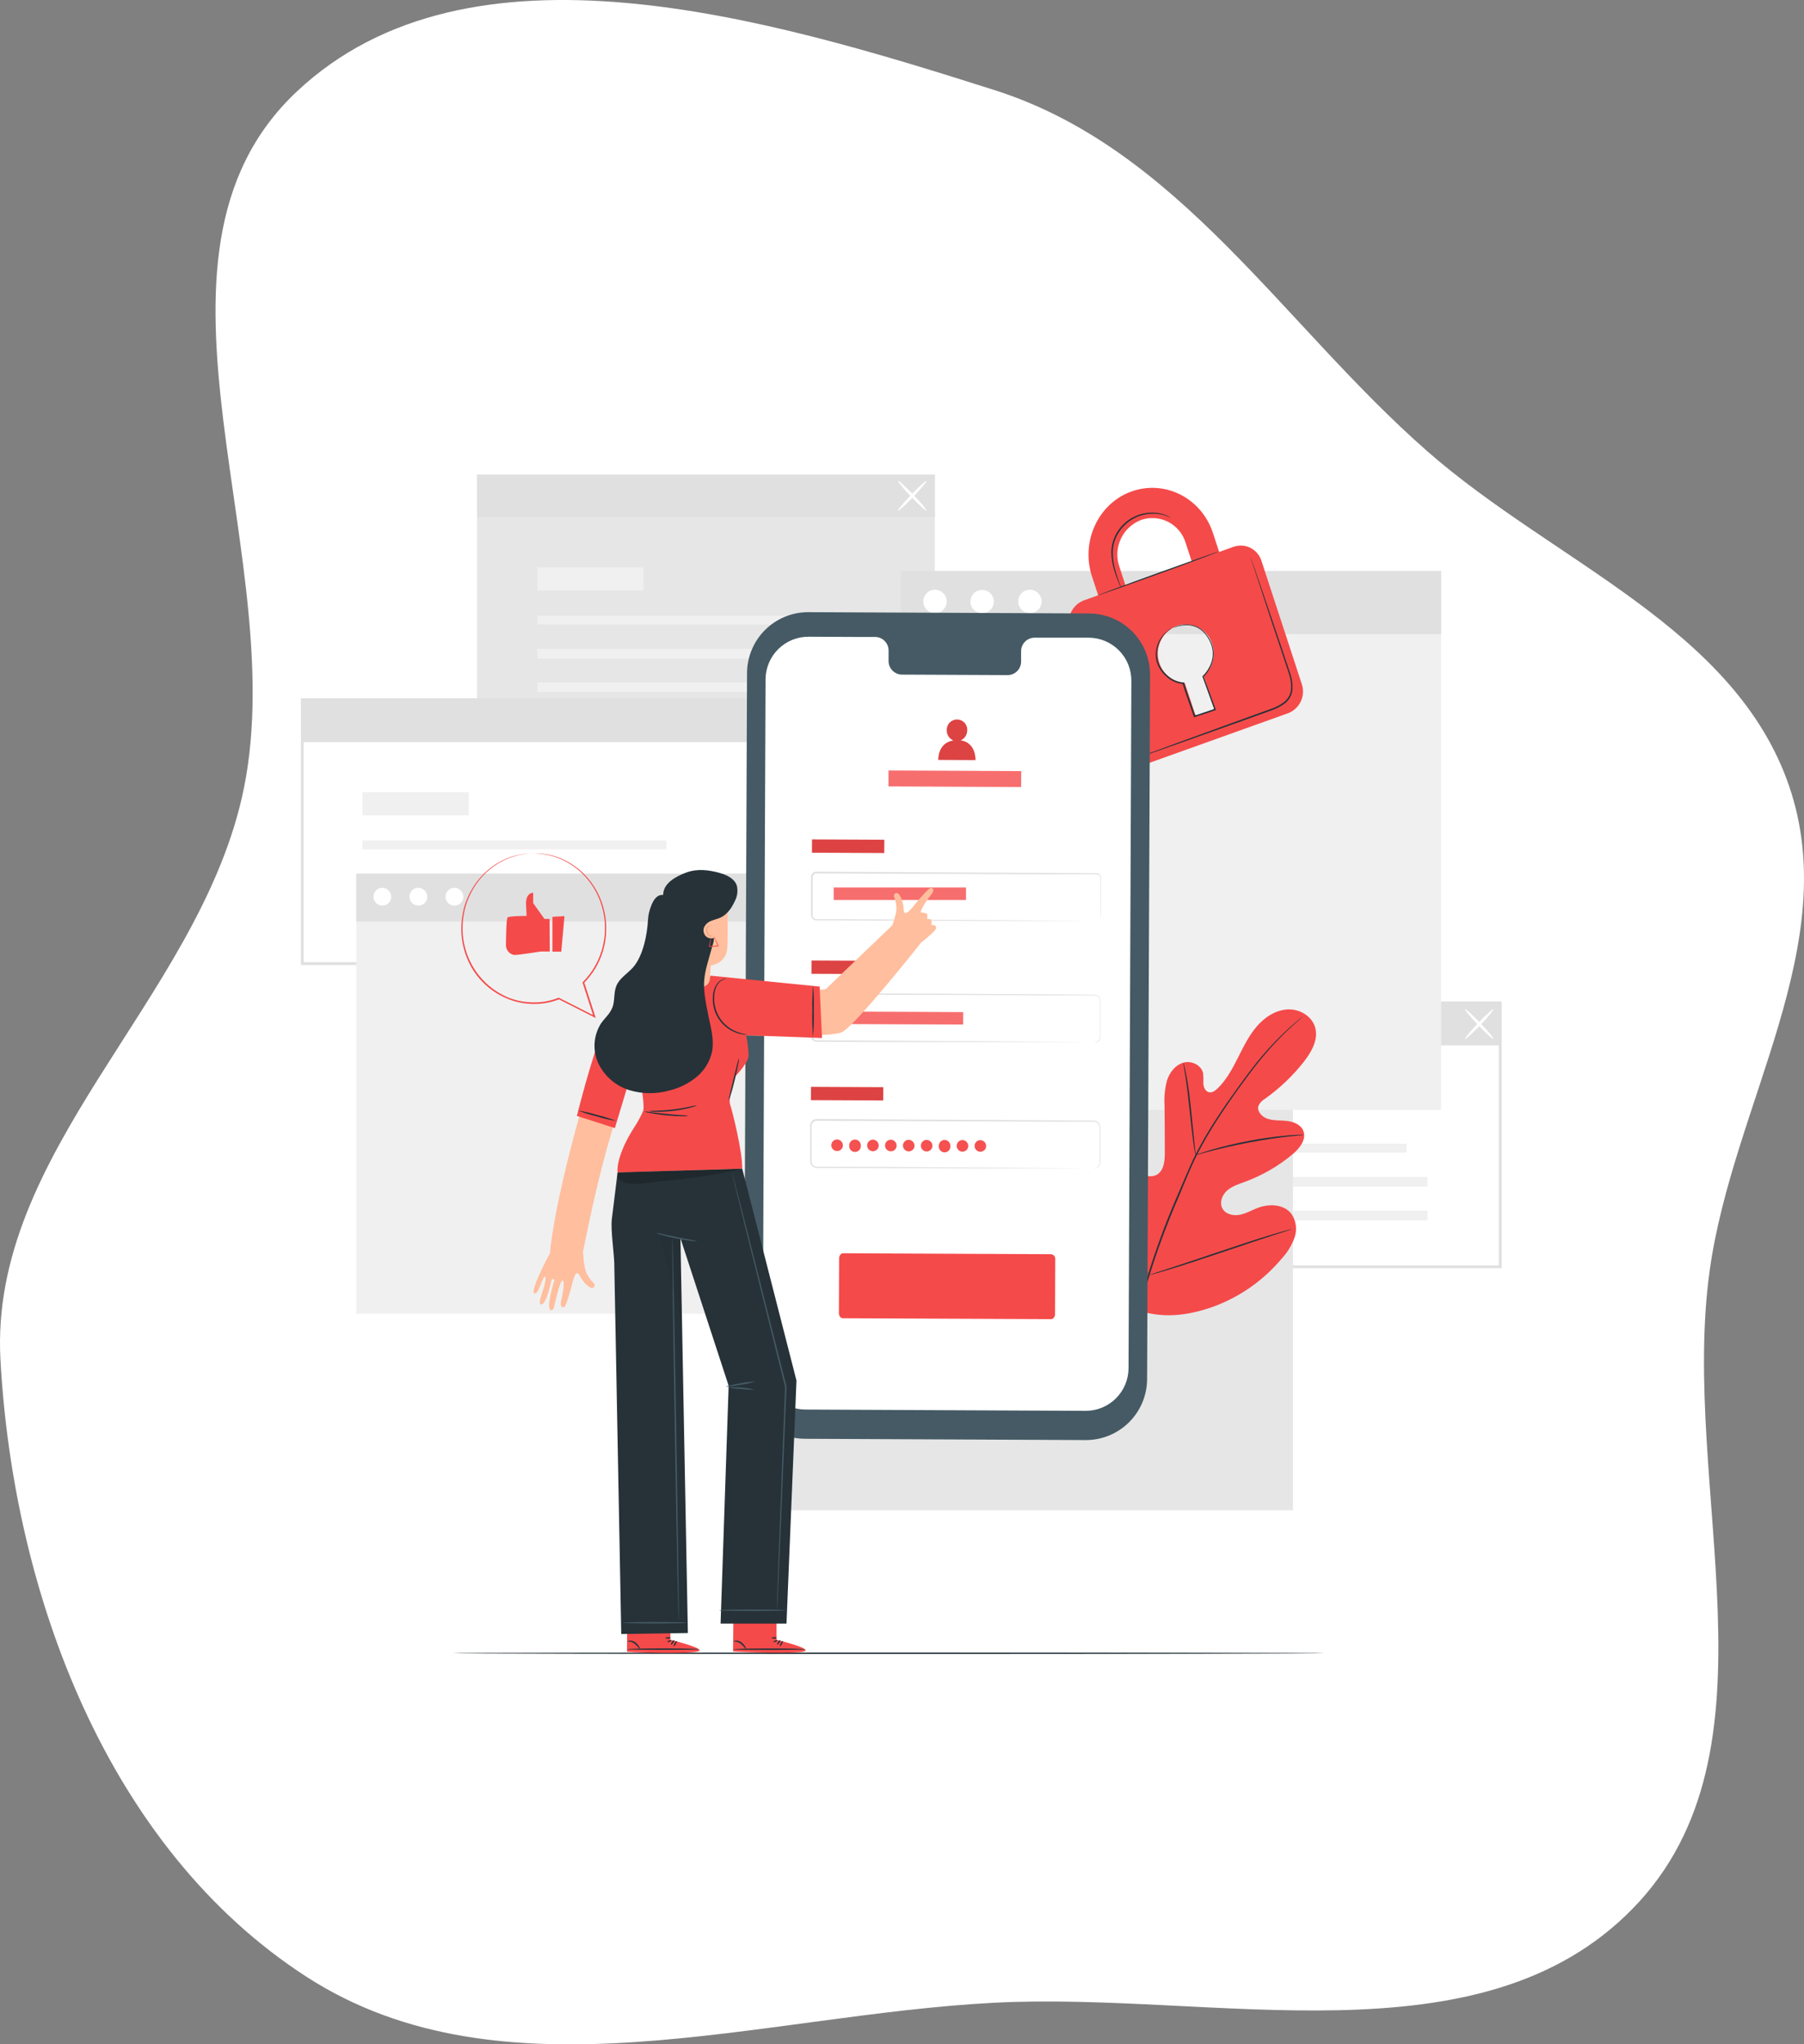 <svg width="181" height="205" viewBox="0 0 181 205" fill="none" xmlns="http://www.w3.org/2000/svg">
<rect x="0" y="0" width="181" height="205" fill="#808080" stroke="none"/>
<path fill-rule="evenodd" clip-rule="evenodd" d="M99.789 9.038C118.293 14.924 128.702 32.559 143.252 45.291C155.947 56.401 174.032 62.932 179.496 78.79C184.983 94.715 173.86 110.723 171.539 127.387C168.5 149.205 179.299 175.538 163.814 191.387C148.456 207.107 121.879 199.692 99.789 200.826C76.21 202.036 50.497 210.984 30.74 198.217C10.798 185.33 1.341 159.869 0.046 136.369C-1.102 115.52 19.481 100.469 24.235 80.123C29.77 56.437 11.944 25.959 29.767 9.191C47.089 -7.107 77.015 1.793 99.789 9.038Z" fill="white"/>
<path d="M150.663 127.168H104.446V100.424H150.663V127.168ZM104.728 126.886H150.381V100.706H104.728V126.886Z" fill="#E0E0E0"/>
<path d="M141.129 114.684H110.636V115.578H141.129V114.684Z" fill="#F0F0F0"/>
<path d="M143.229 118.017H110.636V118.993H143.229V118.017Z" fill="#F0F0F0"/>
<path d="M143.229 121.39H110.636V122.366H143.229V121.39Z" fill="#F0F0F0"/>
<path d="M121.293 109.842H110.636V112.163H121.293V109.842Z" fill="#F0F0F0"/>
<path d="M150.522 100.565H104.595V104.823H150.522V100.565Z" fill="#E0E0E0"/>
<path d="M146.989 104.185C146.929 104.129 147.522 103.416 148.308 102.592C149.095 101.769 149.786 101.145 149.842 101.199C149.899 101.253 149.309 101.969 148.523 102.795C147.736 103.621 147.045 104.242 146.989 104.185Z" fill="white"/>
<path d="M149.848 104.185C149.792 104.242 149.104 103.621 148.314 102.795C147.524 101.969 146.935 101.255 146.994 101.199C147.053 101.143 147.739 101.763 148.528 102.592C149.318 103.421 149.902 104.129 149.848 104.185Z" fill="white"/>
<path d="M93.792 47.602H47.865V74.068H93.792V47.602Z" fill="#E6E6E6"/>
<path d="M84.401 61.725H53.909V62.619H84.401V61.725Z" fill="#F0F0F0"/>
<path d="M86.502 65.058H53.909V66.034H86.502V65.058Z" fill="#F0F0F0"/>
<path d="M86.502 68.431H53.909V69.406H86.502V68.431Z" fill="#F0F0F0"/>
<path d="M64.566 56.883H53.909V59.204H64.566V56.883Z" fill="#F0F0F0"/>
<path d="M93.792 47.602H47.865V51.86H93.792V47.602Z" fill="#E0E0E0"/>
<path d="M90.103 51.203C90.044 51.15 90.636 50.433 91.423 49.61C92.21 48.786 92.901 48.163 92.957 48.22C93.014 48.276 92.424 48.989 91.638 49.813C90.851 50.636 90.16 51.254 90.103 51.203Z" fill="white"/>
<path d="M92.957 51.203C92.901 51.26 92.213 50.639 91.423 49.813C90.634 48.987 90.044 48.276 90.103 48.22C90.163 48.163 90.848 48.784 91.638 49.61C92.427 50.436 93.016 51.15 92.957 51.203Z" fill="white"/>
<path d="M76.398 96.766H30.19V70.018H76.398V96.766ZM30.472 96.484H76.116V70.3H30.472V96.484Z" fill="#E0E0E0"/>
<path d="M66.867 84.282H36.374V85.176H66.867V84.282Z" fill="#F0F0F0"/>
<path d="M68.968 87.615H36.374V88.591H68.968V87.615Z" fill="#F0F0F0"/>
<path d="M68.968 90.988H36.374V91.963H68.968V90.988Z" fill="#F0F0F0"/>
<path d="M47.031 79.44H36.374V81.761H47.031V79.44Z" fill="#F0F0F0"/>
<path d="M76.257 70.159H30.331V74.418H76.257V70.159Z" fill="#E0E0E0"/>
<path d="M129.727 102.894H75.499V151.443H129.727V102.894Z" fill="#E6E6E6"/>
<path d="M78.226 87.601H35.745V131.737H78.226V87.601Z" fill="#F0F0F0"/>
<path d="M78.226 87.601H35.745V92.409H78.226V87.601Z" fill="#E0E0E0"/>
<path d="M39.253 89.956C39.245 90.13 39.187 90.298 39.084 90.44C38.982 90.581 38.84 90.689 38.677 90.75C38.513 90.812 38.336 90.824 38.165 90.785C37.995 90.746 37.84 90.659 37.719 90.532C37.599 90.406 37.518 90.248 37.486 90.076C37.455 89.904 37.475 89.727 37.543 89.567C37.612 89.406 37.726 89.269 37.871 89.173C38.017 89.077 38.188 89.025 38.362 89.025C38.603 89.031 38.833 89.132 39 89.307C39.167 89.481 39.258 89.714 39.253 89.956V89.956Z" fill="white"/>
<path d="M42.871 89.956C42.864 90.131 42.806 90.3 42.703 90.442C42.6 90.584 42.458 90.693 42.294 90.755C42.13 90.817 41.952 90.83 41.781 90.791C41.609 90.752 41.454 90.664 41.333 90.537C41.211 90.411 41.13 90.251 41.099 90.079C41.067 89.906 41.087 89.728 41.156 89.567C41.225 89.406 41.34 89.269 41.487 89.172C41.633 89.076 41.805 89.025 41.98 89.025C42.221 89.031 42.451 89.132 42.618 89.307C42.785 89.481 42.876 89.714 42.871 89.956V89.956Z" fill="white"/>
<path d="M46.489 89.956C46.482 90.131 46.424 90.3 46.321 90.442C46.218 90.584 46.076 90.693 45.912 90.755C45.748 90.817 45.57 90.83 45.399 90.791C45.228 90.752 45.072 90.664 44.95 90.537C44.829 90.411 44.748 90.251 44.717 90.079C44.685 89.906 44.705 89.728 44.774 89.567C44.843 89.406 44.958 89.269 45.105 89.172C45.251 89.076 45.423 89.025 45.598 89.025C45.84 89.031 46.069 89.132 46.236 89.307C46.403 89.481 46.494 89.714 46.489 89.956V89.956Z" fill="white"/>
<path d="M144.597 57.255H90.369V111.303H144.597V57.255Z" fill="#F0F0F0"/>
<path d="M144.597 57.255H90.369V63.586H144.597V57.255Z" fill="#E0E0E0"/>
<path d="M94.988 60.357C94.978 60.587 94.9 60.809 94.765 60.996C94.63 61.182 94.443 61.325 94.228 61.407C94.012 61.488 93.778 61.504 93.553 61.453C93.328 61.402 93.123 61.286 92.964 61.12C92.805 60.954 92.698 60.744 92.656 60.518C92.615 60.291 92.641 60.057 92.731 59.845C92.821 59.633 92.972 59.453 93.164 59.325C93.356 59.198 93.581 59.13 93.812 59.13C94.13 59.138 94.433 59.271 94.653 59.501C94.874 59.731 94.994 60.038 94.988 60.357V60.357Z" fill="white"/>
<path d="M99.407 59.528C99.563 59.698 99.666 59.91 99.703 60.138C99.739 60.365 99.708 60.599 99.613 60.809C99.518 61.02 99.363 61.197 99.168 61.32C98.972 61.443 98.745 61.505 98.514 61.5C98.284 61.495 98.059 61.422 97.87 61.29C97.68 61.158 97.534 60.973 97.449 60.759C97.364 60.544 97.343 60.309 97.391 60.084C97.438 59.858 97.551 59.651 97.715 59.488C97.945 59.27 98.252 59.151 98.569 59.158C98.886 59.166 99.187 59.299 99.407 59.528V59.528Z" fill="white"/>
<path d="M104.514 60.357C104.504 60.587 104.426 60.809 104.291 60.996C104.156 61.182 103.969 61.325 103.754 61.407C103.538 61.488 103.303 61.504 103.079 61.453C102.854 61.402 102.649 61.286 102.49 61.12C102.331 60.954 102.223 60.744 102.182 60.518C102.141 60.291 102.167 60.057 102.257 59.845C102.347 59.633 102.498 59.453 102.69 59.325C102.882 59.198 103.107 59.13 103.338 59.13C103.656 59.138 103.959 59.271 104.179 59.501C104.399 59.731 104.52 60.038 104.514 60.357V60.357Z" fill="white"/>
<path d="M132.883 165.783C132.883 165.822 113.301 165.856 89.153 165.856C65.005 165.856 45.415 165.822 45.415 165.783C45.415 165.743 64.994 165.709 89.153 165.709C113.312 165.709 132.883 165.746 132.883 165.783Z" fill="#263238"/>
<path d="M113.803 131.26C109.446 128.217 108.459 122.569 108.631 117.49C108.659 116.644 108.566 115.747 108.969 115.006C109.373 114.264 110.314 113.754 111.073 114.109C111.702 114.405 111.975 115.138 112.328 115.745C112.798 116.552 113.487 117.21 114.316 117.642C114.855 117.924 115.523 118.094 116.056 117.8C116.789 117.397 116.874 116.39 116.868 115.544C116.868 113.971 116.859 112.399 116.84 110.829C116.789 109.986 116.875 109.141 117.094 108.325C117.356 107.524 117.94 106.783 118.738 106.557C119.536 106.331 120.531 106.797 120.712 107.62C120.743 107.969 120.751 108.319 120.737 108.669C120.76 109.022 120.923 109.408 121.253 109.515C121.583 109.622 121.927 109.377 122.181 109.129C123.05 108.283 123.642 107.18 124.192 106.092C124.742 105.003 125.28 103.884 126.07 102.956C126.859 102.028 127.951 101.292 129.172 101.222C130.393 101.151 131.665 101.901 131.969 103.086C132.274 104.27 131.583 105.48 130.841 106.441C129.722 107.869 128.403 109.127 126.924 110.178C126.636 110.336 126.405 110.582 126.267 110.88C126.084 111.444 126.617 112.008 127.172 112.186C127.801 112.394 128.484 112.33 129.146 112.409C129.809 112.488 130.514 112.775 130.765 113.396C131.109 114.258 130.387 115.161 129.679 115.753C128.258 116.937 126.644 117.869 124.908 118.508C124.288 118.734 123.636 118.934 123.134 119.368C122.632 119.803 122.333 120.561 122.635 121.156C122.937 121.751 123.712 121.94 124.364 121.819C125.015 121.698 125.593 121.348 126.214 121.114C127.373 120.677 128.867 120.756 129.598 121.757C129.824 122.102 129.967 122.494 130.016 122.904C130.065 123.313 130.018 123.729 129.88 124.117C129.597 124.89 129.163 125.599 128.602 126.201C126.755 128.408 124.355 130.085 121.648 131.06C118.961 131.991 116.47 132.244 113.8 131.266" fill="#F54A4A"/>
<path d="M130.728 101.918C130.728 101.918 130.703 101.946 130.647 101.997L130.396 102.22C130.176 102.417 129.851 102.705 129.442 103.086C128.283 104.162 127.207 105.324 126.222 106.563C125.593 107.344 124.942 108.229 124.248 109.191C123.554 110.153 122.838 111.19 122.127 112.293C121.37 113.456 120.676 114.659 120.049 115.897C119.722 116.543 119.434 117.217 119.138 117.905L118.264 120.006C117.112 122.652 116.108 125.361 115.258 128.119C114.573 130.376 114.101 132.691 113.848 135.036C113.684 136.619 113.657 138.212 113.769 139.799C113.814 140.363 113.856 140.795 113.896 141.088C113.913 141.229 113.924 141.342 113.935 141.424V141.539C113.923 141.502 113.915 141.465 113.91 141.426C113.896 141.345 113.879 141.235 113.856 141.094C113.806 140.812 113.752 140.366 113.701 139.802C113.565 138.212 113.575 136.613 113.729 135.025C113.967 132.67 114.429 130.343 115.108 128.076C115.951 125.31 116.952 122.595 118.106 119.944L119.003 117.851C119.299 117.166 119.589 116.486 119.919 115.838C120.551 114.596 121.25 113.39 122.015 112.225C122.737 111.097 123.464 110.076 124.149 109.123C124.835 108.17 125.497 107.279 126.123 106.501C127.118 105.266 128.209 104.111 129.386 103.049C129.803 102.674 130.136 102.392 130.362 102.203L130.624 101.991C130.656 101.963 130.691 101.939 130.728 101.918V101.918Z" fill="#263238"/>
<path d="M119.956 115.832C119.916 115.716 119.889 115.596 119.874 115.474C119.829 115.24 119.778 114.91 119.719 114.481C119.598 113.635 119.474 112.476 119.341 111.193C119.209 109.91 119.059 108.748 118.935 107.911C118.87 107.493 118.814 107.158 118.774 106.924C118.744 106.804 118.728 106.681 118.726 106.557C118.775 106.67 118.81 106.788 118.831 106.91C118.893 107.141 118.963 107.474 119.042 107.894C119.203 108.74 119.361 109.89 119.494 111.176C119.626 112.462 119.739 113.59 119.826 114.467C119.869 114.862 119.905 115.198 119.933 115.465C119.955 115.586 119.963 115.709 119.956 115.832V115.832Z" fill="#263238"/>
<path d="M130.807 113.807C130.67 113.837 130.53 113.854 130.39 113.858C130.108 113.883 129.708 113.917 129.211 113.974C128.219 114.081 126.854 114.278 125.356 114.56C123.859 114.842 122.514 115.161 121.546 115.406C121.064 115.53 120.675 115.643 120.418 115.719C120.281 115.768 120.14 115.802 119.995 115.821C120.126 115.755 120.262 115.701 120.402 115.66C120.667 115.567 121.05 115.437 121.53 115.299C122.491 115.017 123.836 114.682 125.339 114.394C126.613 114.15 127.897 113.972 129.189 113.858C129.688 113.816 130.091 113.799 130.373 113.793C130.518 113.783 130.663 113.788 130.807 113.807Z" fill="#263238"/>
<path d="M115.247 127.879C115.217 127.838 115.192 127.794 115.173 127.746L114.987 127.355C114.826 127.013 114.609 126.509 114.35 125.891C113.825 124.65 113.157 122.913 112.446 120.984C111.736 119.055 111.081 117.318 110.585 116.063C110.343 115.454 110.142 114.955 109.993 114.583L109.835 114.179C109.813 114.133 109.798 114.084 109.79 114.033C109.82 114.074 109.845 114.118 109.863 114.165L110.049 114.557C110.207 114.899 110.427 115.403 110.687 116.021C111.211 117.262 111.88 118.999 112.59 120.928C113.301 122.857 113.955 124.594 114.451 125.849C114.694 126.458 114.894 126.957 115.041 127.329C115.106 127.49 115.159 127.611 115.201 127.732C115.223 127.779 115.239 127.828 115.247 127.879V127.879Z" fill="#263238"/>
<path d="M129.651 123.235C129.606 123.26 129.558 123.28 129.507 123.294L129.09 123.435L127.547 123.934C126.245 124.357 124.445 124.96 122.471 125.626C120.497 126.291 118.69 126.884 117.379 127.278C116.724 127.479 116.191 127.631 115.822 127.732L115.396 127.842C115.347 127.858 115.296 127.869 115.244 127.873C115.289 127.848 115.337 127.828 115.388 127.814L115.805 127.673L117.347 127.174C118.65 126.751 120.449 126.148 122.423 125.482C124.397 124.817 126.202 124.224 127.514 123.83C128.171 123.629 128.701 123.477 129.073 123.376L129.499 123.266C129.548 123.25 129.599 123.239 129.651 123.235V123.235Z" fill="#263238"/>
<path d="M123.774 54.83L122.322 55.349L121.699 53.451C120.554 49.951 116.905 48.093 113.552 49.274C110.199 50.456 108.414 54.294 109.559 57.794L110.182 59.691L108.724 60.213C108.168 60.429 107.717 60.85 107.463 61.39C107.21 61.93 107.175 62.547 107.365 63.112L111.406 75.461C111.49 75.741 111.629 76.001 111.815 76.226C112.002 76.451 112.231 76.636 112.491 76.77C112.75 76.905 113.034 76.986 113.325 77.008C113.616 77.031 113.909 76.995 114.186 76.902L129.237 71.519C129.8 71.303 130.258 70.878 130.514 70.332C130.77 69.786 130.804 69.162 130.61 68.591L126.566 56.243C126.48 55.964 126.339 55.705 126.15 55.481C125.962 55.258 125.731 55.075 125.47 54.943C125.21 54.812 124.925 54.733 124.634 54.714C124.342 54.694 124.05 54.734 123.774 54.83V54.83ZM112.303 56.804C111.994 55.894 112.049 54.9 112.457 54.03C112.865 53.16 113.594 52.481 114.491 52.137C114.934 51.985 115.403 51.924 115.87 51.958C116.336 51.992 116.792 52.119 117.208 52.332C117.625 52.546 117.994 52.841 118.294 53.2C118.595 53.56 118.819 53.976 118.955 54.424L119.575 56.322L112.923 58.702L112.303 56.804ZM120.763 67.762L121.795 70.915C121.814 70.978 121.807 71.046 121.778 71.105C121.748 71.164 121.696 71.209 121.634 71.231L120.187 71.747C120.13 71.763 120.068 71.756 120.016 71.728C119.963 71.699 119.923 71.651 119.905 71.595L118.865 68.456C118.291 68.425 117.74 68.219 117.287 67.866C116.833 67.513 116.498 67.03 116.327 66.482C116.081 65.757 116.126 64.965 116.452 64.272C116.777 63.58 117.358 63.039 118.072 62.765C118.425 62.645 118.799 62.596 119.17 62.623C119.542 62.65 119.905 62.752 120.237 62.922C120.569 63.092 120.863 63.327 121.102 63.613C121.341 63.899 121.52 64.23 121.628 64.587C121.81 65.144 121.825 65.742 121.671 66.308C121.518 66.873 121.203 67.382 120.765 67.771L120.763 67.762Z" fill="#F54A4A"/>
<path d="M122.257 55.315C122.257 55.354 119.564 56.367 116.214 57.571C112.864 58.775 110.131 59.742 110.117 59.714C110.103 59.686 112.81 58.665 116.163 57.458C119.516 56.251 122.243 55.278 122.257 55.315Z" fill="#263238"/>
<path d="M125.455 55.834C125.467 55.858 125.478 55.884 125.486 55.91C125.509 55.966 125.534 56.039 125.568 56.13C125.641 56.336 125.743 56.62 125.87 56.976L126.952 60.129C127.404 61.465 127.942 63.05 128.54 64.81C128.822 65.692 129.155 66.612 129.465 67.579C129.631 68.077 129.703 68.602 129.677 69.127C129.653 69.4 129.575 69.665 129.448 69.908C129.313 70.15 129.132 70.364 128.915 70.537C128.479 70.855 127.996 71.102 127.483 71.267L126.03 71.789L123.281 72.773L118.625 74.432L115.481 75.537L114.635 75.819L114.409 75.892C114.385 75.903 114.359 75.91 114.333 75.912C114.333 75.912 114.355 75.912 114.403 75.878L114.623 75.791L115.469 75.472L118.597 74.322L123.244 72.63L125.988 71.637L127.44 71.112C127.939 70.953 128.409 70.714 128.831 70.405C129.032 70.244 129.2 70.046 129.327 69.821C129.446 69.596 129.518 69.35 129.538 69.096C129.564 68.591 129.495 68.085 129.335 67.604C129.031 66.646 128.709 65.718 128.419 64.835C127.832 63.073 127.291 61.482 126.862 60.145C126.434 58.809 126.073 57.734 125.824 56.979C125.706 56.609 125.616 56.322 125.542 56.113L125.475 55.887C125.466 55.87 125.46 55.852 125.455 55.834V55.834Z" fill="#263238"/>
<path d="M117.514 51.945C117.514 51.945 117.364 51.872 117.088 51.759C116.694 51.608 116.278 51.524 115.856 51.511C115.231 51.489 114.608 51.607 114.034 51.855C113.336 52.163 112.738 52.663 112.311 53.296C111.881 53.927 111.65 54.672 111.648 55.436C111.654 56.062 111.749 56.684 111.93 57.283C112.077 57.796 112.229 58.205 112.331 58.49C112.391 58.635 112.44 58.784 112.477 58.936C112.397 58.8 112.33 58.658 112.277 58.51C112.162 58.228 111.995 57.828 111.832 57.311C111.631 56.706 111.522 56.074 111.507 55.436C111.5 54.644 111.736 53.868 112.184 53.214C112.626 52.558 113.248 52.043 113.975 51.731C114.567 51.481 115.209 51.371 115.85 51.409C116.281 51.431 116.704 51.531 117.099 51.705C117.205 51.754 117.307 51.81 117.404 51.874C117.444 51.892 117.481 51.916 117.514 51.945V51.945Z" fill="#263238"/>
<path d="M117.644 62.98C117.689 62.952 117.736 62.929 117.785 62.909C117.926 62.845 118.072 62.794 118.222 62.754C118.459 62.684 118.705 62.642 118.952 62.63C119.289 62.612 119.626 62.663 119.942 62.779C120.664 63.033 121.327 63.769 121.654 64.753C121.811 65.281 121.811 65.844 121.654 66.372C121.48 66.945 121.168 67.467 120.746 67.892L120.763 67.816C121.138 68.845 121.547 69.962 121.97 71.127L121.995 71.197L121.924 71.222L121.279 71.437L119.869 71.908L119.798 71.93L119.776 71.86C119.389 70.692 118.966 69.604 118.648 68.535L118.71 68.583C118.158 68.537 117.633 68.33 117.198 67.988C116.805 67.685 116.482 67.3 116.253 66.86C116.047 66.469 115.944 66.032 115.954 65.591C115.967 65.14 116.08 64.697 116.284 64.294C116.489 63.891 116.78 63.539 117.136 63.262C117.283 63.142 117.447 63.047 117.624 62.98C117.465 63.074 117.31 63.177 117.161 63.287C116.77 63.618 116.47 64.044 116.29 64.525C116.136 64.887 116.064 65.279 116.079 65.673C116.094 66.066 116.196 66.451 116.377 66.801C116.603 67.224 116.917 67.594 117.3 67.884C117.714 68.209 118.215 68.405 118.741 68.448H118.789L118.803 68.49C119.113 69.539 119.539 70.636 119.931 71.809L119.838 71.764L121.248 71.293L121.891 71.076L121.845 71.172C121.425 70.007 121.019 68.888 120.647 67.858V67.816L120.681 67.782C121.091 67.375 121.396 66.875 121.572 66.324C121.721 65.819 121.721 65.281 121.572 64.776C121.264 63.828 120.63 63.109 119.942 62.855C119.637 62.738 119.312 62.683 118.986 62.695C118.742 62.7 118.5 62.733 118.264 62.794C117.844 62.898 117.646 62.994 117.644 62.98Z" fill="#263238"/>
<path d="M108.927 144.404L80.758 144.275C79.131 144.266 77.575 143.611 76.43 142.456C75.285 141.3 74.646 139.737 74.653 138.11L74.952 67.494C74.955 66.689 75.117 65.891 75.429 65.148C75.74 64.405 76.195 63.73 76.768 63.163C77.341 62.596 78.019 62.147 78.765 61.842C79.511 61.537 80.31 61.382 81.116 61.386L109.282 61.516C110.909 61.524 112.466 62.178 113.611 63.333C114.757 64.488 115.396 66.051 115.39 67.678L115.091 138.291C115.088 139.097 114.926 139.894 114.614 140.638C114.303 141.382 113.848 142.056 113.275 142.624C112.703 143.192 112.024 143.641 111.278 143.947C110.532 144.252 109.733 144.408 108.927 144.404V144.404Z" fill="#455A64"/>
<path d="M109.24 63.944H103.78C103.602 63.947 103.427 63.986 103.263 64.057C103.1 64.128 102.952 64.231 102.829 64.359C102.705 64.487 102.608 64.639 102.543 64.805C102.478 64.971 102.446 65.148 102.449 65.326V66.316C102.453 66.494 102.421 66.671 102.356 66.836C102.291 67.002 102.194 67.153 102.07 67.281C101.946 67.409 101.799 67.512 101.635 67.583C101.472 67.654 101.296 67.692 101.118 67.695L90.476 67.647C90.116 67.637 89.774 67.485 89.526 67.224C89.278 66.963 89.144 66.614 89.153 66.254V65.264C89.162 64.904 89.028 64.556 88.781 64.295C88.534 64.034 88.193 63.881 87.833 63.871H85.913L81.133 63.848C79.996 63.841 78.903 64.285 78.093 65.083C77.282 65.88 76.821 66.967 76.81 68.103L76.528 137.03C76.525 137.594 76.634 138.153 76.847 138.675C77.061 139.197 77.375 139.672 77.772 140.073C78.169 140.473 78.641 140.792 79.161 141.01C79.681 141.228 80.239 141.342 80.803 141.345L108.913 141.474C109.477 141.477 110.037 141.368 110.559 141.155C111.081 140.941 111.557 140.627 111.958 140.23C112.359 139.832 112.677 139.36 112.896 138.84C113.114 138.319 113.228 137.761 113.23 137.196L113.512 68.27C113.519 67.13 113.073 66.034 112.272 65.222C111.471 64.411 110.38 63.952 109.24 63.944V63.944Z" fill="white"/>
<path d="M105.458 132.278L84.556 132.188C84.339 132.188 84.165 131.951 84.167 131.664L84.19 126.196C84.19 125.914 84.368 125.671 84.585 125.671L105.487 125.767C105.607 125.788 105.715 125.854 105.787 125.952C105.86 126.051 105.891 126.173 105.876 126.294L105.856 131.757C105.856 132.047 105.676 132.281 105.458 132.278Z" fill="#F54A4A"/>
<path d="M88.726 84.206L81.473 84.173L81.467 85.504L88.72 85.537L88.726 84.206Z" fill="#F54A4A"/>
<path opacity="0.1" d="M88.726 84.206L81.473 84.173L81.467 85.504L88.72 85.537L88.726 84.206Z" fill="black"/>
<path d="M109.987 92.378C110.044 92.372 110.1 92.359 110.154 92.339C110.232 92.308 110.3 92.256 110.349 92.189C110.399 92.121 110.429 92.041 110.436 91.958C110.436 91.51 110.436 90.855 110.436 90.015C110.436 89.595 110.436 89.124 110.436 88.605C110.436 88.478 110.436 88.346 110.436 88.213C110.454 88.084 110.426 87.953 110.357 87.844C110.318 87.791 110.267 87.748 110.209 87.718C110.151 87.688 110.087 87.672 110.021 87.671H109.581H105.506L81.92 87.584C81.859 87.583 81.8 87.597 81.746 87.624C81.692 87.651 81.645 87.69 81.61 87.739C81.541 87.85 81.516 87.981 81.536 88.109C81.536 88.391 81.536 88.673 81.536 88.955C81.536 89.519 81.536 90.083 81.536 90.647C81.536 90.929 81.536 91.211 81.536 91.493C81.525 91.624 81.525 91.756 81.536 91.887C81.551 91.944 81.579 91.996 81.617 92.04C81.655 92.084 81.703 92.119 81.756 92.141C81.812 92.163 81.871 92.174 81.931 92.172H83.367L89.63 92.206L100.233 92.271L107.382 92.327L109.325 92.35H109.829C109.945 92.35 110.001 92.35 110.001 92.35H109.829H109.325H107.382H100.233L89.63 92.316L83.367 92.291H81.931C81.852 92.294 81.773 92.28 81.7 92.251C81.626 92.219 81.56 92.171 81.507 92.11C81.454 92.049 81.416 91.977 81.395 91.899C81.379 91.825 81.373 91.749 81.378 91.673V91.464C81.378 91.182 81.378 90.9 81.378 90.618C81.378 90.054 81.378 89.49 81.378 88.926C81.378 88.644 81.378 88.362 81.378 88.08C81.373 88.005 81.373 87.93 81.378 87.855C81.389 87.772 81.421 87.693 81.472 87.626C81.52 87.558 81.585 87.503 81.659 87.465C81.734 87.427 81.816 87.408 81.9 87.409L105.487 87.539L109.561 87.567H110.001C110.079 87.567 110.155 87.586 110.224 87.622C110.293 87.658 110.352 87.71 110.396 87.773C110.476 87.896 110.508 88.043 110.486 88.188C110.486 88.32 110.486 88.453 110.486 88.58C110.486 89.093 110.486 89.564 110.486 89.99C110.486 90.836 110.467 91.484 110.461 91.935C110.454 92.022 110.423 92.105 110.37 92.174C110.318 92.244 110.247 92.297 110.165 92.327C110.112 92.36 110.05 92.378 109.987 92.378V92.378Z" fill="#E0E0E0"/>
<path d="M96.917 89H83.651V90.243H96.917V89Z" fill="#F54A4A"/>
<path opacity="0.2" d="M96.917 89H83.651V90.243H96.917V89Z" fill="white"/>
<path d="M88.676 96.348L81.423 96.315L81.417 97.647L88.67 97.679L88.676 96.348Z" fill="#F54A4A"/>
<path opacity="0.1" d="M88.676 96.348L81.423 96.315L81.417 97.647L88.67 97.679L88.676 96.348Z" fill="black"/>
<path d="M109.804 104.521C109.861 104.514 109.917 104.504 109.973 104.49C110.052 104.465 110.124 104.423 110.186 104.368C110.247 104.312 110.296 104.244 110.329 104.169C110.373 104.055 110.39 103.932 110.379 103.81C110.379 103.675 110.379 103.528 110.379 103.365C110.379 103.038 110.379 102.665 110.379 102.237V100.446C110.393 100.316 110.364 100.186 110.297 100.074C110.228 99.959 110.119 99.874 109.99 99.834C109.85 99.809 109.707 99.802 109.564 99.812H105.506L82.002 99.724C81.875 99.725 81.753 99.771 81.658 99.854C81.563 99.938 81.502 100.053 81.486 100.178C81.486 100.446 81.486 100.742 81.486 101.024C81.486 101.588 81.486 102.152 81.486 102.716C81.486 102.998 81.486 103.28 81.486 103.562C81.475 103.694 81.481 103.827 81.502 103.957C81.538 104.071 81.61 104.171 81.708 104.239C81.812 104.305 81.935 104.337 82.058 104.329H82.45H83.265L89.506 104.36L100.072 104.425L107.195 104.482L109.133 104.504H109.638H109.807H109.638H109.133H107.195H100.072L89.5 104.493L83.259 104.47H82.033C81.88 104.479 81.729 104.439 81.601 104.355C81.473 104.266 81.379 104.135 81.336 103.985C81.311 103.842 81.303 103.696 81.314 103.551C81.314 103.269 81.314 102.987 81.314 102.705C81.314 102.141 81.314 101.577 81.314 101.013C81.314 100.731 81.314 100.449 81.314 100.167C81.334 100.006 81.413 99.858 81.535 99.75C81.657 99.643 81.814 99.583 81.976 99.583L105.481 99.713L109.539 99.744C109.69 99.735 109.842 99.745 109.99 99.775C110.137 99.823 110.26 99.923 110.337 100.057C110.41 100.181 110.442 100.325 110.427 100.469C110.427 100.601 110.427 100.731 110.427 100.861C110.427 101.371 110.427 101.839 110.427 102.271C110.427 102.702 110.427 103.066 110.427 103.399C110.427 103.559 110.427 103.709 110.427 103.847C110.437 103.973 110.417 104.1 110.368 104.216C110.331 104.294 110.278 104.363 110.213 104.419C110.147 104.474 110.07 104.515 109.987 104.538C109.926 104.543 109.864 104.537 109.804 104.521V104.521Z" fill="#E0E0E0"/>
<path d="M88.621 109.018L81.369 108.985L81.362 110.316L88.615 110.349L88.621 109.018Z" fill="#F54A4A"/>
<path opacity="0.1" d="M88.621 109.018L81.369 108.985L81.362 110.316L88.615 110.349L88.621 109.018Z" fill="black"/>
<path d="M109.748 117.186C109.805 117.179 109.861 117.169 109.917 117.155C109.995 117.13 110.067 117.088 110.129 117.033C110.19 116.979 110.239 116.911 110.272 116.836C110.316 116.722 110.334 116.6 110.323 116.478C110.323 116.34 110.323 116.196 110.323 116.029C110.323 115.705 110.323 115.33 110.323 114.901V113.111C110.336 112.981 110.308 112.851 110.241 112.739C110.17 112.626 110.061 112.542 109.934 112.502C109.793 112.476 109.65 112.467 109.508 112.476H105.45L81.945 112.389C81.819 112.389 81.697 112.435 81.602 112.519C81.507 112.602 81.446 112.717 81.429 112.843C81.429 113.125 81.429 113.407 81.429 113.689C81.429 114.253 81.429 114.817 81.429 115.381C81.429 115.663 81.429 115.945 81.429 116.227C81.419 116.358 81.424 116.489 81.446 116.619C81.48 116.734 81.553 116.834 81.652 116.901C81.755 116.968 81.878 117 82.002 116.991H83.228L89.469 117.025L100.036 117.09L107.159 117.146L109.096 117.169H109.601C109.714 117.169 109.77 117.169 109.77 117.169C109.77 117.169 109.714 117.169 109.601 117.169H109.096H107.159H100.036L89.469 117.138L83.228 117.112H82.002C81.849 117.123 81.697 117.082 81.57 116.997C81.442 116.908 81.348 116.777 81.305 116.627C81.28 116.484 81.272 116.338 81.282 116.193C81.282 115.911 81.282 115.629 81.282 115.347C81.282 114.783 81.282 114.219 81.282 113.655C81.282 113.373 81.282 113.091 81.282 112.795C81.302 112.634 81.38 112.486 81.502 112.378C81.624 112.271 81.78 112.211 81.942 112.211L105.447 112.341L109.505 112.372C109.656 112.363 109.808 112.373 109.956 112.403C110.103 112.451 110.226 112.551 110.303 112.685C110.376 112.809 110.408 112.953 110.393 113.097C110.393 113.229 110.393 113.362 110.393 113.489C110.393 113.999 110.393 114.467 110.393 114.899C110.393 115.33 110.393 115.694 110.393 116.027C110.393 116.187 110.393 116.337 110.393 116.475C110.404 116.601 110.384 116.728 110.334 116.844C110.298 116.922 110.245 116.991 110.179 117.047C110.113 117.102 110.036 117.143 109.953 117.166C109.887 117.189 109.817 117.195 109.748 117.186V117.186Z" fill="#E0E0E0"/>
<path d="M96.633 101.494L83.368 101.434L83.363 102.678L96.628 102.738L96.633 101.494Z" fill="#F54A4A"/>
<path opacity="0.2" d="M96.633 101.494L83.368 101.434L83.363 102.678L96.628 102.738L96.633 101.494Z" fill="white"/>
<path d="M84.568 114.885C84.559 114.998 84.518 115.106 84.449 115.197C84.379 115.287 84.285 115.354 84.177 115.391C84.07 115.428 83.954 115.433 83.844 115.405C83.733 115.376 83.634 115.316 83.558 115.232C83.481 115.147 83.431 115.043 83.414 114.93C83.397 114.818 83.413 114.703 83.461 114.599C83.508 114.496 83.585 114.409 83.681 114.349C83.778 114.289 83.89 114.258 84.004 114.261C84.161 114.27 84.308 114.34 84.414 114.457C84.519 114.574 84.575 114.727 84.568 114.885V114.885Z" fill="#F54A4A"/>
<path d="M86.364 114.893C86.37 114.972 86.359 115.052 86.332 115.127C86.306 115.203 86.264 115.271 86.21 115.33C86.155 115.388 86.089 115.434 86.016 115.466C85.943 115.498 85.864 115.514 85.785 115.514C85.705 115.514 85.626 115.498 85.553 115.466C85.48 115.434 85.414 115.388 85.36 115.33C85.305 115.271 85.264 115.203 85.237 115.127C85.21 115.052 85.2 114.972 85.205 114.893C85.2 114.813 85.21 114.734 85.237 114.659C85.264 114.583 85.305 114.515 85.36 114.456C85.414 114.398 85.48 114.352 85.553 114.32C85.626 114.288 85.705 114.272 85.785 114.272C85.864 114.272 85.943 114.288 86.016 114.32C86.089 114.352 86.155 114.398 86.21 114.456C86.264 114.515 86.306 114.583 86.332 114.659C86.359 114.734 86.37 114.813 86.364 114.893V114.893Z" fill="#F54A4A"/>
<path d="M88.163 114.901C88.155 115.015 88.114 115.123 88.044 115.213C87.975 115.304 87.88 115.371 87.773 115.408C87.665 115.445 87.549 115.45 87.439 115.422C87.329 115.393 87.23 115.333 87.153 115.249C87.077 115.164 87.027 115.06 87.01 114.947C86.993 114.835 87.009 114.72 87.056 114.616C87.104 114.513 87.18 114.426 87.277 114.366C87.374 114.306 87.486 114.275 87.599 114.278C87.756 114.288 87.903 114.358 88.008 114.475C88.114 114.591 88.169 114.744 88.163 114.901Z" fill="#F54A4A"/>
<path d="M89.96 114.91C89.951 115.023 89.91 115.132 89.841 115.222C89.771 115.312 89.677 115.38 89.569 115.417C89.462 115.454 89.346 115.458 89.235 115.43C89.125 115.402 89.026 115.342 88.95 115.257C88.873 115.173 88.823 115.068 88.806 114.956C88.789 114.843 88.805 114.728 88.853 114.625C88.9 114.521 88.977 114.434 89.073 114.374C89.17 114.314 89.282 114.284 89.396 114.287C89.552 114.296 89.699 114.367 89.805 114.483C89.91 114.6 89.966 114.753 89.96 114.91Z" fill="#F54A4A"/>
<path d="M91.756 114.916C91.748 115.029 91.707 115.138 91.638 115.228C91.569 115.319 91.475 115.387 91.367 115.425C91.26 115.462 91.144 115.467 91.033 115.439C90.923 115.411 90.823 115.351 90.747 115.267C90.67 115.182 90.62 115.078 90.602 114.965C90.585 114.852 90.601 114.737 90.648 114.634C90.696 114.53 90.773 114.443 90.869 114.383C90.966 114.323 91.078 114.292 91.192 114.295C91.348 114.305 91.495 114.375 91.6 114.491C91.706 114.607 91.761 114.759 91.756 114.916Z" fill="#F54A4A"/>
<path d="M93.555 114.924C93.547 115.037 93.507 115.145 93.438 115.236C93.37 115.326 93.277 115.394 93.17 115.432C93.063 115.47 92.948 115.476 92.838 115.449C92.728 115.422 92.628 115.363 92.551 115.281C92.473 115.198 92.422 115.094 92.403 114.982C92.384 114.871 92.398 114.756 92.443 114.652C92.489 114.548 92.563 114.46 92.658 114.398C92.753 114.336 92.864 114.303 92.977 114.304C93.136 114.309 93.286 114.378 93.394 114.494C93.503 114.611 93.561 114.765 93.555 114.924V114.924Z" fill="#F54A4A"/>
<path d="M95.352 114.932C95.357 115.012 95.346 115.092 95.32 115.167C95.293 115.242 95.251 115.311 95.197 115.369C95.142 115.427 95.077 115.474 95.004 115.506C94.93 115.537 94.852 115.554 94.772 115.554C94.692 115.554 94.613 115.537 94.54 115.506C94.467 115.474 94.401 115.427 94.347 115.369C94.293 115.311 94.251 115.242 94.224 115.167C94.198 115.092 94.187 115.012 94.192 114.932C94.187 114.853 94.198 114.773 94.224 114.698C94.251 114.623 94.293 114.554 94.347 114.496C94.401 114.438 94.467 114.391 94.54 114.359C94.613 114.327 94.692 114.311 94.772 114.311C94.852 114.311 94.93 114.327 95.004 114.359C95.077 114.391 95.142 114.438 95.197 114.496C95.251 114.554 95.293 114.623 95.32 114.698C95.346 114.773 95.357 114.853 95.352 114.932Z" fill="#F54A4A"/>
<path d="M97.148 114.941C97.14 115.054 97.1 115.162 97.031 115.252C96.963 115.343 96.869 115.411 96.763 115.449C96.656 115.487 96.54 115.493 96.43 115.466C96.32 115.439 96.221 115.38 96.143 115.297C96.066 115.215 96.015 115.111 95.996 114.999C95.977 114.888 95.99 114.773 96.036 114.669C96.081 114.565 96.156 114.477 96.251 114.415C96.346 114.353 96.457 114.32 96.57 114.32C96.729 114.326 96.879 114.395 96.987 114.511C97.095 114.628 97.153 114.782 97.148 114.941V114.941Z" fill="#F54A4A"/>
<path d="M98.944 114.949C98.936 115.063 98.895 115.172 98.826 115.262C98.757 115.353 98.663 115.421 98.555 115.458C98.448 115.496 98.332 115.501 98.221 115.473C98.111 115.445 98.011 115.385 97.935 115.3C97.858 115.216 97.808 115.111 97.791 114.999C97.773 114.886 97.789 114.771 97.837 114.668C97.884 114.564 97.961 114.477 98.058 114.417C98.154 114.356 98.266 114.326 98.38 114.329C98.537 114.338 98.683 114.409 98.788 114.525C98.894 114.64 98.95 114.793 98.944 114.949V114.949Z" fill="#F54A4A"/>
<g opacity="0.2">
<path opacity="0.2" d="M84.568 114.885C84.559 114.998 84.518 115.106 84.449 115.197C84.379 115.287 84.285 115.354 84.177 115.391C84.07 115.428 83.954 115.433 83.844 115.405C83.733 115.376 83.634 115.316 83.558 115.232C83.481 115.147 83.431 115.043 83.414 114.93C83.397 114.818 83.413 114.703 83.461 114.599C83.508 114.496 83.585 114.409 83.681 114.349C83.778 114.289 83.89 114.258 84.004 114.261C84.161 114.27 84.308 114.34 84.414 114.457C84.519 114.574 84.575 114.727 84.568 114.885V114.885Z" fill="white"/>
<path opacity="0.2" d="M86.364 114.893C86.37 114.972 86.359 115.052 86.332 115.127C86.306 115.203 86.264 115.271 86.21 115.33C86.155 115.388 86.089 115.434 86.016 115.466C85.943 115.498 85.864 115.514 85.785 115.514C85.705 115.514 85.626 115.498 85.553 115.466C85.48 115.434 85.414 115.388 85.36 115.33C85.305 115.271 85.264 115.203 85.237 115.127C85.21 115.052 85.2 114.972 85.205 114.893C85.2 114.813 85.21 114.734 85.237 114.659C85.264 114.583 85.305 114.515 85.36 114.456C85.414 114.398 85.48 114.352 85.553 114.32C85.626 114.288 85.705 114.272 85.785 114.272C85.864 114.272 85.943 114.288 86.016 114.32C86.089 114.352 86.155 114.398 86.21 114.456C86.264 114.515 86.306 114.583 86.332 114.659C86.359 114.734 86.37 114.813 86.364 114.893V114.893Z" fill="white"/>
<path opacity="0.2" d="M88.163 114.901C88.155 115.015 88.114 115.123 88.044 115.213C87.975 115.304 87.88 115.371 87.773 115.408C87.665 115.445 87.549 115.45 87.439 115.421C87.329 115.393 87.23 115.333 87.153 115.249C87.077 115.164 87.027 115.06 87.01 114.947C86.993 114.835 87.009 114.72 87.056 114.616C87.104 114.513 87.18 114.426 87.277 114.366C87.374 114.306 87.486 114.275 87.599 114.278C87.756 114.288 87.903 114.358 88.008 114.475C88.114 114.591 88.169 114.744 88.163 114.901Z" fill="white"/>
<path opacity="0.2" d="M89.96 114.91C89.951 115.023 89.91 115.132 89.841 115.222C89.771 115.312 89.677 115.38 89.569 115.417C89.462 115.454 89.346 115.458 89.235 115.43C89.125 115.402 89.026 115.342 88.95 115.257C88.873 115.173 88.823 115.068 88.806 114.956C88.789 114.843 88.805 114.728 88.853 114.625C88.9 114.521 88.977 114.434 89.073 114.374C89.17 114.314 89.282 114.284 89.396 114.287C89.552 114.296 89.699 114.367 89.805 114.483C89.91 114.6 89.966 114.753 89.96 114.91Z" fill="white"/>
<path opacity="0.2" d="M91.756 114.916C91.748 115.029 91.707 115.138 91.638 115.228C91.569 115.319 91.475 115.387 91.367 115.425C91.26 115.462 91.144 115.467 91.033 115.439C90.923 115.411 90.823 115.351 90.747 115.267C90.67 115.182 90.62 115.078 90.602 114.965C90.585 114.852 90.601 114.737 90.648 114.634C90.696 114.53 90.773 114.443 90.869 114.383C90.966 114.323 91.078 114.292 91.192 114.295C91.348 114.305 91.495 114.375 91.6 114.491C91.706 114.607 91.761 114.759 91.756 114.916Z" fill="white"/>
<path opacity="0.2" d="M93.555 114.924C93.547 115.037 93.507 115.145 93.438 115.236C93.37 115.326 93.277 115.394 93.17 115.432C93.063 115.47 92.948 115.476 92.838 115.449C92.728 115.422 92.628 115.363 92.551 115.281C92.473 115.198 92.422 115.094 92.403 114.982C92.384 114.871 92.398 114.756 92.443 114.652C92.489 114.548 92.563 114.46 92.658 114.398C92.753 114.336 92.864 114.303 92.977 114.304C93.136 114.309 93.286 114.378 93.394 114.494C93.503 114.611 93.561 114.765 93.555 114.924V114.924Z" fill="white"/>
<path opacity="0.2" d="M95.352 114.932C95.357 115.012 95.346 115.092 95.32 115.167C95.293 115.242 95.251 115.311 95.197 115.369C95.142 115.427 95.077 115.474 95.004 115.506C94.93 115.537 94.852 115.554 94.772 115.554C94.692 115.554 94.613 115.537 94.54 115.506C94.467 115.474 94.401 115.427 94.347 115.369C94.293 115.311 94.251 115.242 94.224 115.167C94.198 115.092 94.187 115.012 94.192 114.932C94.187 114.853 94.198 114.773 94.224 114.698C94.251 114.623 94.293 114.554 94.347 114.496C94.401 114.438 94.467 114.391 94.54 114.359C94.613 114.327 94.692 114.311 94.772 114.311C94.852 114.311 94.93 114.327 95.004 114.359C95.077 114.391 95.142 114.438 95.197 114.496C95.251 114.554 95.293 114.623 95.32 114.698C95.346 114.773 95.357 114.853 95.352 114.932Z" fill="white"/>
<path opacity="0.2" d="M97.148 114.941C97.14 115.054 97.1 115.162 97.031 115.253C96.963 115.343 96.869 115.411 96.763 115.449C96.656 115.487 96.54 115.493 96.43 115.466C96.32 115.439 96.221 115.38 96.143 115.297C96.066 115.215 96.015 115.111 95.996 114.999C95.977 114.888 95.99 114.773 96.036 114.669C96.081 114.565 96.156 114.477 96.251 114.415C96.346 114.353 96.457 114.32 96.57 114.321C96.729 114.326 96.879 114.395 96.987 114.511C97.095 114.628 97.153 114.782 97.148 114.941V114.941Z" fill="white"/>
<path opacity="0.2" d="M98.944 114.949C98.936 115.063 98.895 115.172 98.826 115.262C98.757 115.353 98.663 115.421 98.555 115.458C98.448 115.496 98.332 115.501 98.221 115.473C98.111 115.445 98.011 115.385 97.935 115.3C97.858 115.216 97.808 115.111 97.791 114.999C97.773 114.886 97.789 114.771 97.837 114.668C97.884 114.564 97.961 114.477 98.058 114.417C98.154 114.356 98.266 114.326 98.38 114.329C98.537 114.338 98.683 114.409 98.788 114.525C98.894 114.64 98.95 114.793 98.944 114.949V114.949Z" fill="white"/>
</g>
<path d="M96.392 74.24C96.588 74.154 96.754 74.012 96.87 73.832C96.986 73.652 97.046 73.442 97.043 73.228C97.051 73.088 97.03 72.949 96.981 72.819C96.933 72.688 96.859 72.568 96.763 72.467C96.667 72.366 96.552 72.286 96.424 72.231C96.296 72.176 96.158 72.147 96.018 72.147C95.879 72.147 95.741 72.176 95.613 72.231C95.485 72.286 95.37 72.366 95.274 72.467C95.178 72.568 95.104 72.688 95.055 72.819C95.007 72.949 94.986 73.088 94.993 73.228C94.989 73.444 95.049 73.656 95.165 73.838C95.282 74.021 95.45 74.164 95.648 74.251C94.068 74.488 94.139 76.203 94.139 76.203L97.873 76.219C97.873 76.219 97.96 74.474 96.392 74.24Z" fill="#F54A4A"/>
<path opacity="0.1" d="M96.392 74.24C96.588 74.154 96.754 74.012 96.87 73.832C96.986 73.652 97.046 73.442 97.043 73.228C97.051 73.088 97.03 72.949 96.981 72.819C96.933 72.688 96.859 72.568 96.763 72.467C96.667 72.366 96.552 72.286 96.424 72.231C96.296 72.176 96.158 72.147 96.018 72.147C95.879 72.147 95.741 72.176 95.613 72.231C95.485 72.286 95.37 72.366 95.274 72.467C95.178 72.568 95.104 72.688 95.055 72.819C95.007 72.949 94.986 73.088 94.993 73.228C94.989 73.444 95.049 73.656 95.165 73.838C95.282 74.021 95.45 74.164 95.648 74.251C94.068 74.488 94.139 76.203 94.139 76.203L97.873 76.219C97.873 76.219 97.96 74.474 96.392 74.24Z" fill="black"/>
<path d="M102.459 77.325L89.152 77.265L89.144 78.855L102.452 78.916L102.459 77.325Z" fill="#F54A4A"/>
<path opacity="0.2" d="M102.459 77.325L89.152 77.265L89.144 78.855L102.452 78.916L102.459 77.325Z" fill="white"/>
<path d="M53.536 85.568H53.404L53.02 85.596C52.813 85.608 52.606 85.636 52.403 85.678C52.271 85.696 52.14 85.722 52.011 85.754L51.574 85.875C50.83 86.103 50.128 86.451 49.495 86.904C48.66 87.511 47.962 88.287 47.448 89.183C47.146 89.699 46.906 90.249 46.732 90.821C46.549 91.443 46.444 92.086 46.419 92.733C46.402 93.074 46.408 93.415 46.436 93.754C46.436 93.926 46.484 94.098 46.506 94.273C46.525 94.449 46.558 94.624 46.605 94.795C46.859 95.926 47.373 96.983 48.108 97.881C48.842 98.778 49.776 99.491 50.835 99.964C51.602 100.295 52.423 100.479 53.257 100.508C54.119 100.556 54.982 100.432 55.795 100.144L56.044 100.051H56.077L56.106 100.068L59.662 101.873L59.557 101.963C59.176 100.784 58.81 99.642 58.455 98.545V98.503L58.486 98.472C59.348 97.603 59.989 96.539 60.352 95.37C60.682 94.301 60.778 93.174 60.635 92.065C60.507 91.079 60.19 90.127 59.701 89.262C59.28 88.518 58.736 87.851 58.094 87.288C57.563 86.842 56.976 86.469 56.348 86.177C55.873 85.972 55.377 85.816 54.87 85.712L54.306 85.618L53.898 85.588L53.649 85.571H53.565C53.593 85.567 53.621 85.567 53.649 85.571H53.9L54.309 85.588L54.873 85.669C55.387 85.766 55.889 85.916 56.371 86.118C57.01 86.406 57.607 86.779 58.147 87.226C58.802 87.787 59.357 88.454 59.788 89.2C60.291 90.075 60.618 91.04 60.75 92.04C60.906 93.166 60.816 94.313 60.488 95.401C60.122 96.594 59.471 97.681 58.593 98.568L58.61 98.495C58.965 99.592 59.334 100.734 59.718 101.91L59.772 102.082L59.611 102L56.055 100.198H56.117L55.863 100.291C55.034 100.583 54.155 100.709 53.277 100.663C52.425 100.631 51.586 100.44 50.804 100.099C49.312 99.46 48.071 98.35 47.27 96.938C46.902 96.286 46.633 95.583 46.472 94.851C46.428 94.676 46.395 94.498 46.374 94.318C46.351 94.141 46.315 93.966 46.306 93.791C46.23 92.787 46.336 91.779 46.619 90.813C46.797 90.233 47.044 89.676 47.355 89.155C47.881 88.251 48.594 87.47 49.445 86.862C50.088 86.408 50.801 86.063 51.557 85.841L52 85.728C52.13 85.698 52.262 85.675 52.394 85.658C52.6 85.62 52.809 85.597 53.018 85.59L53.404 85.576C53.448 85.57 53.492 85.567 53.536 85.568Z" fill="#F54A4A"/>
<path d="M55.144 92.144H54.622L53.494 90.559V89.519C53.494 89.519 52.688 89.468 52.784 90.83C52.88 92.192 52.784 91.845 52.784 91.845C52.784 91.845 51.072 91.845 50.931 92C50.79 92.155 50.781 93.808 50.762 94.73C50.751 94.952 50.815 95.172 50.943 95.354C51.071 95.535 51.257 95.669 51.469 95.734C51.529 95.75 51.591 95.759 51.653 95.759C52.081 95.759 54.261 95.412 54.261 95.412H55.161L55.144 92.144Z" fill="#F54A4A"/>
<path d="M56.636 91.865L56.314 95.429H55.423V91.938L56.636 91.865Z" fill="#F54A4A"/>
<path d="M67.264 164.432V162.021L62.941 161.99L62.905 165.636L63.172 165.656C64.365 165.732 69.241 165.845 70.042 165.597C70.933 165.32 67.264 164.432 67.264 164.432Z" fill="#F54A4A"/>
<path d="M70.144 165.371C70.144 165.41 68.525 165.444 66.531 165.444C64.537 165.444 62.919 165.41 62.919 165.371C62.919 165.332 64.537 165.298 66.531 165.298C68.525 165.298 70.144 165.332 70.144 165.371Z" fill="#263238"/>
<path d="M67.34 164.925C67.304 164.906 67.34 164.779 67.428 164.643C67.515 164.508 67.634 164.452 67.662 164.48C67.69 164.508 67.631 164.615 67.546 164.731C67.462 164.847 67.377 164.945 67.34 164.925Z" fill="#263238"/>
<path d="M67.617 165.083C67.577 165.083 67.597 164.925 67.682 164.776C67.766 164.626 67.879 164.536 67.91 164.559C67.941 164.581 67.89 164.708 67.811 164.841C67.732 164.973 67.653 165.097 67.617 165.083Z" fill="#263238"/>
<path d="M64.222 165.36C64.205 165.36 64.14 165.309 64.047 165.202C63.933 165.064 63.806 164.937 63.669 164.824C63.533 164.716 63.372 164.645 63.201 164.618C63.068 164.601 62.983 164.618 62.975 164.601C62.967 164.584 63.048 164.525 63.203 164.514C63.408 164.509 63.608 164.577 63.767 164.705C63.917 164.827 64.043 164.975 64.14 165.143C64.205 165.267 64.238 165.348 64.222 165.36Z" fill="#263238"/>
<path d="M67.355 164.471C67.374 164.505 67.301 164.59 67.177 164.635C67.053 164.68 66.943 164.663 66.937 164.635C66.931 164.607 67.019 164.548 67.126 164.508C67.233 164.469 67.332 164.438 67.355 164.471Z" fill="#263238"/>
<path d="M67.287 164.237C67.287 164.28 67.174 164.313 67.027 164.316C66.881 164.319 66.765 164.285 66.768 164.246C66.771 164.206 66.886 164.17 67.027 164.167C67.168 164.164 67.281 164.198 67.287 164.237Z" fill="#263238"/>
<path d="M77.91 164.432V162.021L73.587 161.99L73.55 165.599L73.818 165.619C75.011 165.695 79.889 165.845 80.688 165.597C81.579 165.32 77.91 164.432 77.91 164.432Z" fill="#F54A4A"/>
<path d="M80.789 165.377C80.789 165.416 79.173 165.45 77.177 165.45C75.18 165.45 73.567 165.416 73.567 165.377C73.567 165.337 75.183 165.303 77.177 165.303C79.17 165.303 80.789 165.337 80.789 165.377Z" fill="#263238"/>
<path d="M77.986 164.925C77.952 164.906 77.986 164.779 78.073 164.643C78.161 164.508 78.279 164.452 78.307 164.48C78.336 164.508 78.276 164.615 78.192 164.731C78.107 164.847 78.023 164.945 77.986 164.925Z" fill="#263238"/>
<path d="M78.262 165.083C78.226 165.083 78.243 164.925 78.33 164.776C78.417 164.626 78.527 164.536 78.558 164.559C78.589 164.581 78.536 164.708 78.457 164.841C78.378 164.973 78.302 165.097 78.262 165.083Z" fill="#263238"/>
<path d="M74.867 165.36C74.85 165.36 74.788 165.309 74.692 165.202C74.579 165.064 74.452 164.937 74.314 164.824C74.179 164.716 74.017 164.645 73.846 164.618C73.716 164.601 73.629 164.618 73.621 164.601C73.612 164.584 73.694 164.525 73.849 164.514C74.054 164.509 74.253 164.577 74.413 164.705C74.563 164.827 74.69 164.975 74.785 165.143C74.85 165.267 74.884 165.348 74.867 165.36Z" fill="#263238"/>
<path d="M78 164.471C78.02 164.505 77.947 164.59 77.822 164.635C77.698 164.68 77.588 164.663 77.583 164.635C77.577 164.607 77.665 164.548 77.772 164.508C77.879 164.469 77.978 164.438 78 164.471Z" fill="#263238"/>
<path d="M77.938 164.237C77.938 164.28 77.825 164.313 77.679 164.316C77.532 164.319 77.419 164.285 77.422 164.246C77.425 164.206 77.538 164.17 77.679 164.167C77.82 164.164 77.938 164.198 77.938 164.237Z" fill="#263238"/>
<path d="M93.837 92.832C93.724 92.716 93.445 92.773 93.445 92.773C93.473 92.611 93.473 92.445 93.445 92.282C93.394 92.124 93.039 92.155 93.039 92.155C93.023 92.022 93.023 91.888 93.039 91.755C93.042 91.725 93.036 91.696 93.021 91.67C93.006 91.644 92.984 91.624 92.957 91.611C92.789 91.543 92.609 91.51 92.427 91.515C92.21 91.36 93.09 90.128 93.417 89.733C93.744 89.338 93.685 89.031 93.394 89.031C93.194 89.031 92.168 90.215 91.852 90.613C91.536 91.01 90.698 92.116 90.67 91.233C90.642 90.35 90.287 89.685 90.064 89.572C89.841 89.459 89.604 89.725 89.726 89.97C89.832 90.249 89.899 90.541 89.923 90.838C89.954 91.075 89.943 91.316 89.892 91.549C89.799 91.983 89.671 92.409 89.511 92.824H89.489C89.489 92.824 83.335 98.726 82.89 99.146C82.492 99.524 74.495 98.698 72.89 98.528C72.345 98.449 71.794 98.411 71.243 98.416C70.547 98.447 70.423 98.545 69.729 98.554C67.977 98.573 66.229 98.727 64.501 99.014C63.718 99.147 62.987 99.492 62.387 100.012C61.788 100.532 61.342 101.207 61.1 101.963C59.484 107.011 55.824 118.959 55.178 125.671C54.69 126.556 54.249 127.466 53.858 128.398C53.404 129.633 53.514 129.675 53.666 129.704C54.078 129.78 54.546 127.563 54.721 128.099C54.896 128.635 53.833 130.741 54.264 130.803C54.828 130.882 55.276 128.547 55.33 128.361C55.384 128.175 55.663 128.234 55.612 128.409C55.53 128.657 54.738 131.288 55.291 131.373C55.595 131.418 55.629 130.863 55.629 130.863C55.629 130.863 56.193 128.344 56.45 128.395C56.706 128.446 56.433 129.932 56.303 130.428C56.173 130.925 56.354 131.176 56.619 131.054C56.799 130.97 57.231 129.461 57.349 128.97C57.468 128.48 57.764 127.121 58.161 127.907C58.559 128.694 59.162 129.151 59.411 129.162C59.467 129.156 59.519 129.133 59.562 129.096C59.605 129.059 59.635 129.011 59.65 128.957C59.665 128.902 59.663 128.845 59.645 128.791C59.627 128.738 59.594 128.691 59.549 128.657C59.335 128.449 59.152 128.212 59.005 127.952C58.873 127.75 58.778 127.527 58.722 127.293C58.609 126.825 58.543 126.347 58.525 125.866L58.48 125.584C59.112 122.456 60.931 113.277 63.556 107.414L64.633 109.631L65.101 111.272L62.231 118.359L74.475 118.198L72.648 111.165L74.867 103.833C77.267 103.887 83.428 103.977 84.455 103.511C85.747 102.947 92.427 94.51 92.427 94.51C92.863 94.172 93.28 93.81 93.676 93.427C93.676 93.427 94.082 93.086 93.837 92.832Z" fill="#FFBE9D"/>
<path d="M61.692 113.122C62.047 111.909 63.872 105.914 63.872 105.914C63.872 105.914 64.769 110.801 64.532 111.391C64.314 111.895 64.056 112.382 63.762 112.846C61.692 115.996 61.963 117.572 61.963 117.572L74.469 117.191C74.498 115.443 73.463 111.376 73.248 110.728C73.034 110.079 73.748 107.956 73.748 107.956C73.748 107.956 75.157 106.52 75.107 105.782C75.08 105.118 74.998 104.458 74.861 103.808L82.475 104.09L82.236 98.929L71.3 97.835C70.919 98.909 67.476 98.382 67.476 98.382C63.759 98.506 63.528 99.188 61.982 100.39C60.437 101.591 57.879 111.901 57.879 111.901L61.692 113.122Z" fill="#F54A4A"/>
<path d="M69.086 111.901C68.869 111.94 68.648 111.951 68.429 111.935C68.02 111.935 67.459 111.907 66.841 111.845C66.224 111.783 65.665 111.695 65.268 111.616C65.049 111.588 64.834 111.533 64.628 111.453C64.848 111.453 65.068 111.473 65.285 111.515C65.685 111.565 66.241 111.636 66.855 111.698C67.47 111.76 68.028 111.802 68.432 111.83C68.652 111.833 68.871 111.857 69.086 111.901V111.901Z" fill="#263238"/>
<path d="M69.943 110.838C69.727 110.944 69.497 111.023 69.261 111.072C68.136 111.368 66.975 111.505 65.812 111.481C65.571 111.489 65.331 111.466 65.096 111.413C65.333 111.383 65.573 111.371 65.812 111.376C66.255 111.362 66.864 111.331 67.535 111.252C68.206 111.173 68.804 111.061 69.227 110.97C69.462 110.908 69.701 110.863 69.943 110.838V110.838Z" fill="#263238"/>
<path d="M74.151 106.095C74.145 106.31 74.116 106.523 74.063 106.732C73.99 107.124 73.877 107.66 73.733 108.246C73.59 108.833 73.451 109.374 73.327 109.741C73.277 109.951 73.204 110.154 73.107 110.347C73.123 110.133 73.163 109.921 73.226 109.715C73.333 109.276 73.454 108.768 73.59 108.212C73.725 107.657 73.855 107.149 73.962 106.709C74 106.498 74.063 106.291 74.151 106.095V106.095Z" fill="#263238"/>
<path d="M61.825 112.403C61.172 112.302 60.528 112.152 59.898 111.955C59.255 111.804 58.623 111.606 58.009 111.362C58.661 111.465 59.305 111.615 59.935 111.811C60.579 111.961 61.21 112.159 61.825 112.403V112.403Z" fill="#263238"/>
<path d="M74.997 103.746C74.89 103.764 74.782 103.764 74.675 103.746C74.381 103.715 74.091 103.646 73.815 103.54C73.354 103.366 72.934 103.098 72.582 102.753C72.231 102.408 71.955 101.993 71.773 101.535C71.573 101.031 71.487 100.488 71.522 99.947C71.535 99.501 71.669 99.066 71.909 98.689C72.078 98.436 72.33 98.249 72.622 98.162C72.7 98.14 72.781 98.13 72.862 98.131C72.918 98.131 72.947 98.131 72.947 98.131C72.947 98.131 72.828 98.131 72.639 98.207C72.371 98.306 72.144 98.492 71.993 98.734C71.61 99.338 71.503 100.441 71.912 101.47C72.102 101.955 72.4 102.391 72.783 102.744C73.097 103.034 73.459 103.266 73.852 103.433C74.221 103.578 74.605 103.683 74.997 103.746V103.746Z" fill="#263238"/>
<path d="M81.57 103.988C81.5 103.123 81.477 102.255 81.502 101.388C81.48 100.521 81.507 99.654 81.581 98.791C81.652 99.655 81.675 100.522 81.649 101.388C81.673 102.255 81.647 103.124 81.57 103.988V103.988Z" fill="#263238"/>
<path d="M71.226 98.151C71.257 97.522 71.322 96.811 71.322 96.811C71.322 96.811 72.879 96.639 72.972 95.032C73.065 93.424 72.972 89.716 72.972 89.716L70.152 88.272L67.022 90.734L67.504 98.771L70.375 98.954C70.594 98.96 70.807 98.879 70.967 98.728C71.126 98.578 71.22 98.37 71.226 98.151V98.151Z" fill="#FFBE9D"/>
<path d="M71.506 93.76C71.506 93.76 71.506 93.791 71.48 93.828C71.459 93.854 71.432 93.875 71.401 93.889C71.37 93.903 71.336 93.909 71.302 93.906C71.122 93.906 70.947 93.698 70.885 93.455C70.856 93.338 70.856 93.215 70.885 93.097C70.891 93.046 70.909 92.997 70.939 92.954C70.969 92.912 71.008 92.878 71.054 92.855C71.092 92.839 71.135 92.839 71.173 92.855C71.201 92.869 71.224 92.891 71.238 92.919C71.257 92.967 71.238 92.999 71.238 92.996C71.238 92.993 71.238 92.967 71.21 92.939C71.195 92.919 71.173 92.905 71.149 92.9C71.124 92.895 71.099 92.899 71.077 92.911C71.042 92.932 71.014 92.961 70.993 92.996C70.973 93.031 70.962 93.071 70.961 93.111C70.938 93.216 70.938 93.325 70.961 93.43C71.018 93.65 71.17 93.828 71.305 93.844C71.332 93.848 71.359 93.846 71.385 93.839C71.41 93.832 71.434 93.819 71.455 93.802C71.489 93.78 71.5 93.757 71.506 93.76Z" fill="#EB996E"/>
<path d="M73.939 88.847C73.722 88.109 72.935 87.742 72.219 87.539C71.128 87.229 69.949 87.093 68.883 87.485C67.817 87.877 66.537 88.566 66.537 89.741C65.908 89.691 65.547 90.24 65.299 90.923C65.14 91.339 65.045 91.776 65.017 92.22V92.22C64.938 93.76 64.506 95.886 63.508 97.014C62.944 97.643 62.163 98.077 61.841 98.861C61.559 99.541 61.706 100.347 61.444 101.036C61.21 101.642 60.694 102.073 60.316 102.601C59.931 103.199 59.704 103.885 59.657 104.595C59.611 105.305 59.745 106.015 60.048 106.659C60.353 107.286 60.783 107.844 61.311 108.3C61.839 108.756 62.454 109.099 63.119 109.309C64.436 109.71 65.841 109.724 67.166 109.349C68.16 109.111 69.087 108.651 69.878 108.004C70.688 107.343 71.244 106.422 71.452 105.398C71.652 104.247 71.331 103.077 71.091 101.932C70.341 98.314 70.555 98.125 71.503 94.767C71.525 94.707 71.537 94.645 71.553 94.586C71.57 94.527 71.579 94.499 71.59 94.454C71.617 94.321 71.631 94.186 71.632 94.05C71.494 94.102 71.344 94.113 71.2 94.082C71.055 94.051 70.923 93.979 70.817 93.876C70.712 93.765 70.639 93.628 70.605 93.479C70.571 93.33 70.578 93.175 70.626 93.029C70.692 92.871 70.791 92.728 70.917 92.61C71.042 92.492 71.191 92.401 71.353 92.344C71.666 92.215 72.002 92.147 72.309 92.003C72.961 91.693 73.412 91.05 73.719 90.376C73.972 89.909 74.05 89.367 73.939 88.847V88.847Z" fill="#263238"/>
<path d="M71.618 93.836C71.678 93.924 71.727 94.019 71.765 94.118C71.85 94.296 71.962 94.547 72.087 94.837L72.109 94.891H72.05L71.768 94.916C71.573 94.916 71.41 94.953 71.218 94.95C71.201 94.946 71.186 94.938 71.173 94.927C71.16 94.916 71.15 94.901 71.145 94.885C71.136 94.859 71.136 94.832 71.145 94.806C71.151 94.768 71.16 94.731 71.17 94.693L71.221 94.493C71.246 94.359 71.286 94.229 71.339 94.104C71.334 94.24 71.314 94.375 71.28 94.507L71.24 94.707C71.226 94.775 71.201 94.879 71.24 94.871C71.382 94.871 71.582 94.84 71.768 94.829L72.05 94.803L72.013 94.865C71.892 94.583 71.79 94.318 71.731 94.135C71.679 94.041 71.641 93.941 71.618 93.836V93.836Z" fill="#F54A4A"/>
<path d="M61.963 117.572L74.469 117.191L79.912 138.437L78.911 162.808H72.298L73.107 138.956L68.271 124.165L69.016 163.752L62.332 163.851L61.63 126.641C61.599 125.606 61.261 123.274 61.387 122.248L61.963 117.572Z" fill="#263238"/>
<path d="M69.935 124.467C69.73 124.48 69.525 124.467 69.323 124.43C68.945 124.385 68.429 124.306 67.862 124.193C67.295 124.081 66.788 123.951 66.421 123.846C66.225 123.803 66.036 123.735 65.857 123.643C65.857 123.601 66.776 123.821 67.904 124.05C69.032 124.278 69.941 124.425 69.935 124.467Z" fill="#455A64"/>
<path d="M78.843 161.471C78.843 161.51 77.346 161.544 75.499 161.544C73.652 161.544 72.151 161.51 72.151 161.471C72.151 161.431 73.649 161.398 75.499 161.398C77.349 161.398 78.843 161.429 78.843 161.471Z" fill="#455A64"/>
<path d="M68.956 162.723C68.956 162.765 67.501 162.796 65.708 162.796C63.914 162.796 62.462 162.765 62.462 162.723C62.462 162.681 63.917 162.65 65.708 162.65C67.498 162.65 68.956 162.683 68.956 162.723Z" fill="#455A64"/>
<path d="M68.093 162.621C68.054 162.621 67.879 153.973 67.701 143.304C67.524 132.636 67.419 123.982 67.456 123.982C67.493 123.982 67.673 132.628 67.848 143.302C68.023 153.975 68.136 162.621 68.093 162.621Z" fill="#455A64"/>
<path d="M77.955 161.471C77.952 161.432 77.952 161.394 77.955 161.355V161.017C77.955 160.712 77.978 160.275 77.994 159.72C78.034 158.592 78.09 156.953 78.161 154.945C78.313 150.907 78.527 145.341 78.761 139.196C78.761 139.137 78.761 139.08 78.761 139.029V139.049C77.281 133.127 75.941 127.752 74.969 123.863L73.841 119.264C73.711 118.725 73.612 118.305 73.542 118.012C73.508 117.874 73.485 117.767 73.466 117.685C73.454 117.648 73.448 117.61 73.446 117.572C73.46 117.608 73.472 117.644 73.48 117.682C73.502 117.761 73.53 117.868 73.57 118.003C73.646 118.285 73.756 118.714 73.897 119.25C74.179 120.338 74.577 121.906 75.073 123.838C76.054 127.724 77.408 133.085 78.908 139.015V139.035C78.908 139.086 78.908 139.145 78.908 139.201C78.657 145.346 78.429 150.91 78.262 154.948C78.175 156.959 78.102 158.586 78.051 159.72C78.023 160.284 78 160.712 77.986 161.017C77.986 161.161 77.969 161.274 77.966 161.355C77.967 161.394 77.963 161.433 77.955 161.471V161.471Z" fill="#455A64"/>
<path d="M75.798 138.533C75.323 138.689 74.833 138.798 74.337 138.857C73.728 138.962 73.209 139.035 72.975 139.046V138.99C73.051 139.012 73.09 139.027 73.09 139.038C73.09 139.049 73.043 139.038 72.963 139.038H72.794L72.963 138.987C73.183 138.922 73.702 138.815 74.311 138.705C74.8 138.599 75.298 138.541 75.798 138.533Z" fill="#455A64"/>
<path d="M75.682 139.342C75.242 139.363 74.801 139.343 74.365 139.283C73.925 139.274 73.486 139.226 73.054 139.139C73.935 139.067 74.822 139.136 75.682 139.342V139.342Z" fill="#455A64"/>
<path opacity="0.2" d="M61.909 118.02C62.057 118.211 62.244 118.367 62.457 118.481C62.669 118.594 62.904 118.661 63.144 118.677C63.648 118.737 64.157 118.728 64.659 118.649C67.888 118.291 71.308 117.961 74.469 117.191C70.378 117.42 66.055 117.344 61.963 117.572L61.92 117.922" fill="black"/>
<g opacity="0.2">
<path opacity="0.2" d="M66.125 123.787L68.432 132.738L68.271 124.165L66.125 123.787Z" fill="black"/>
</g>
</svg>

